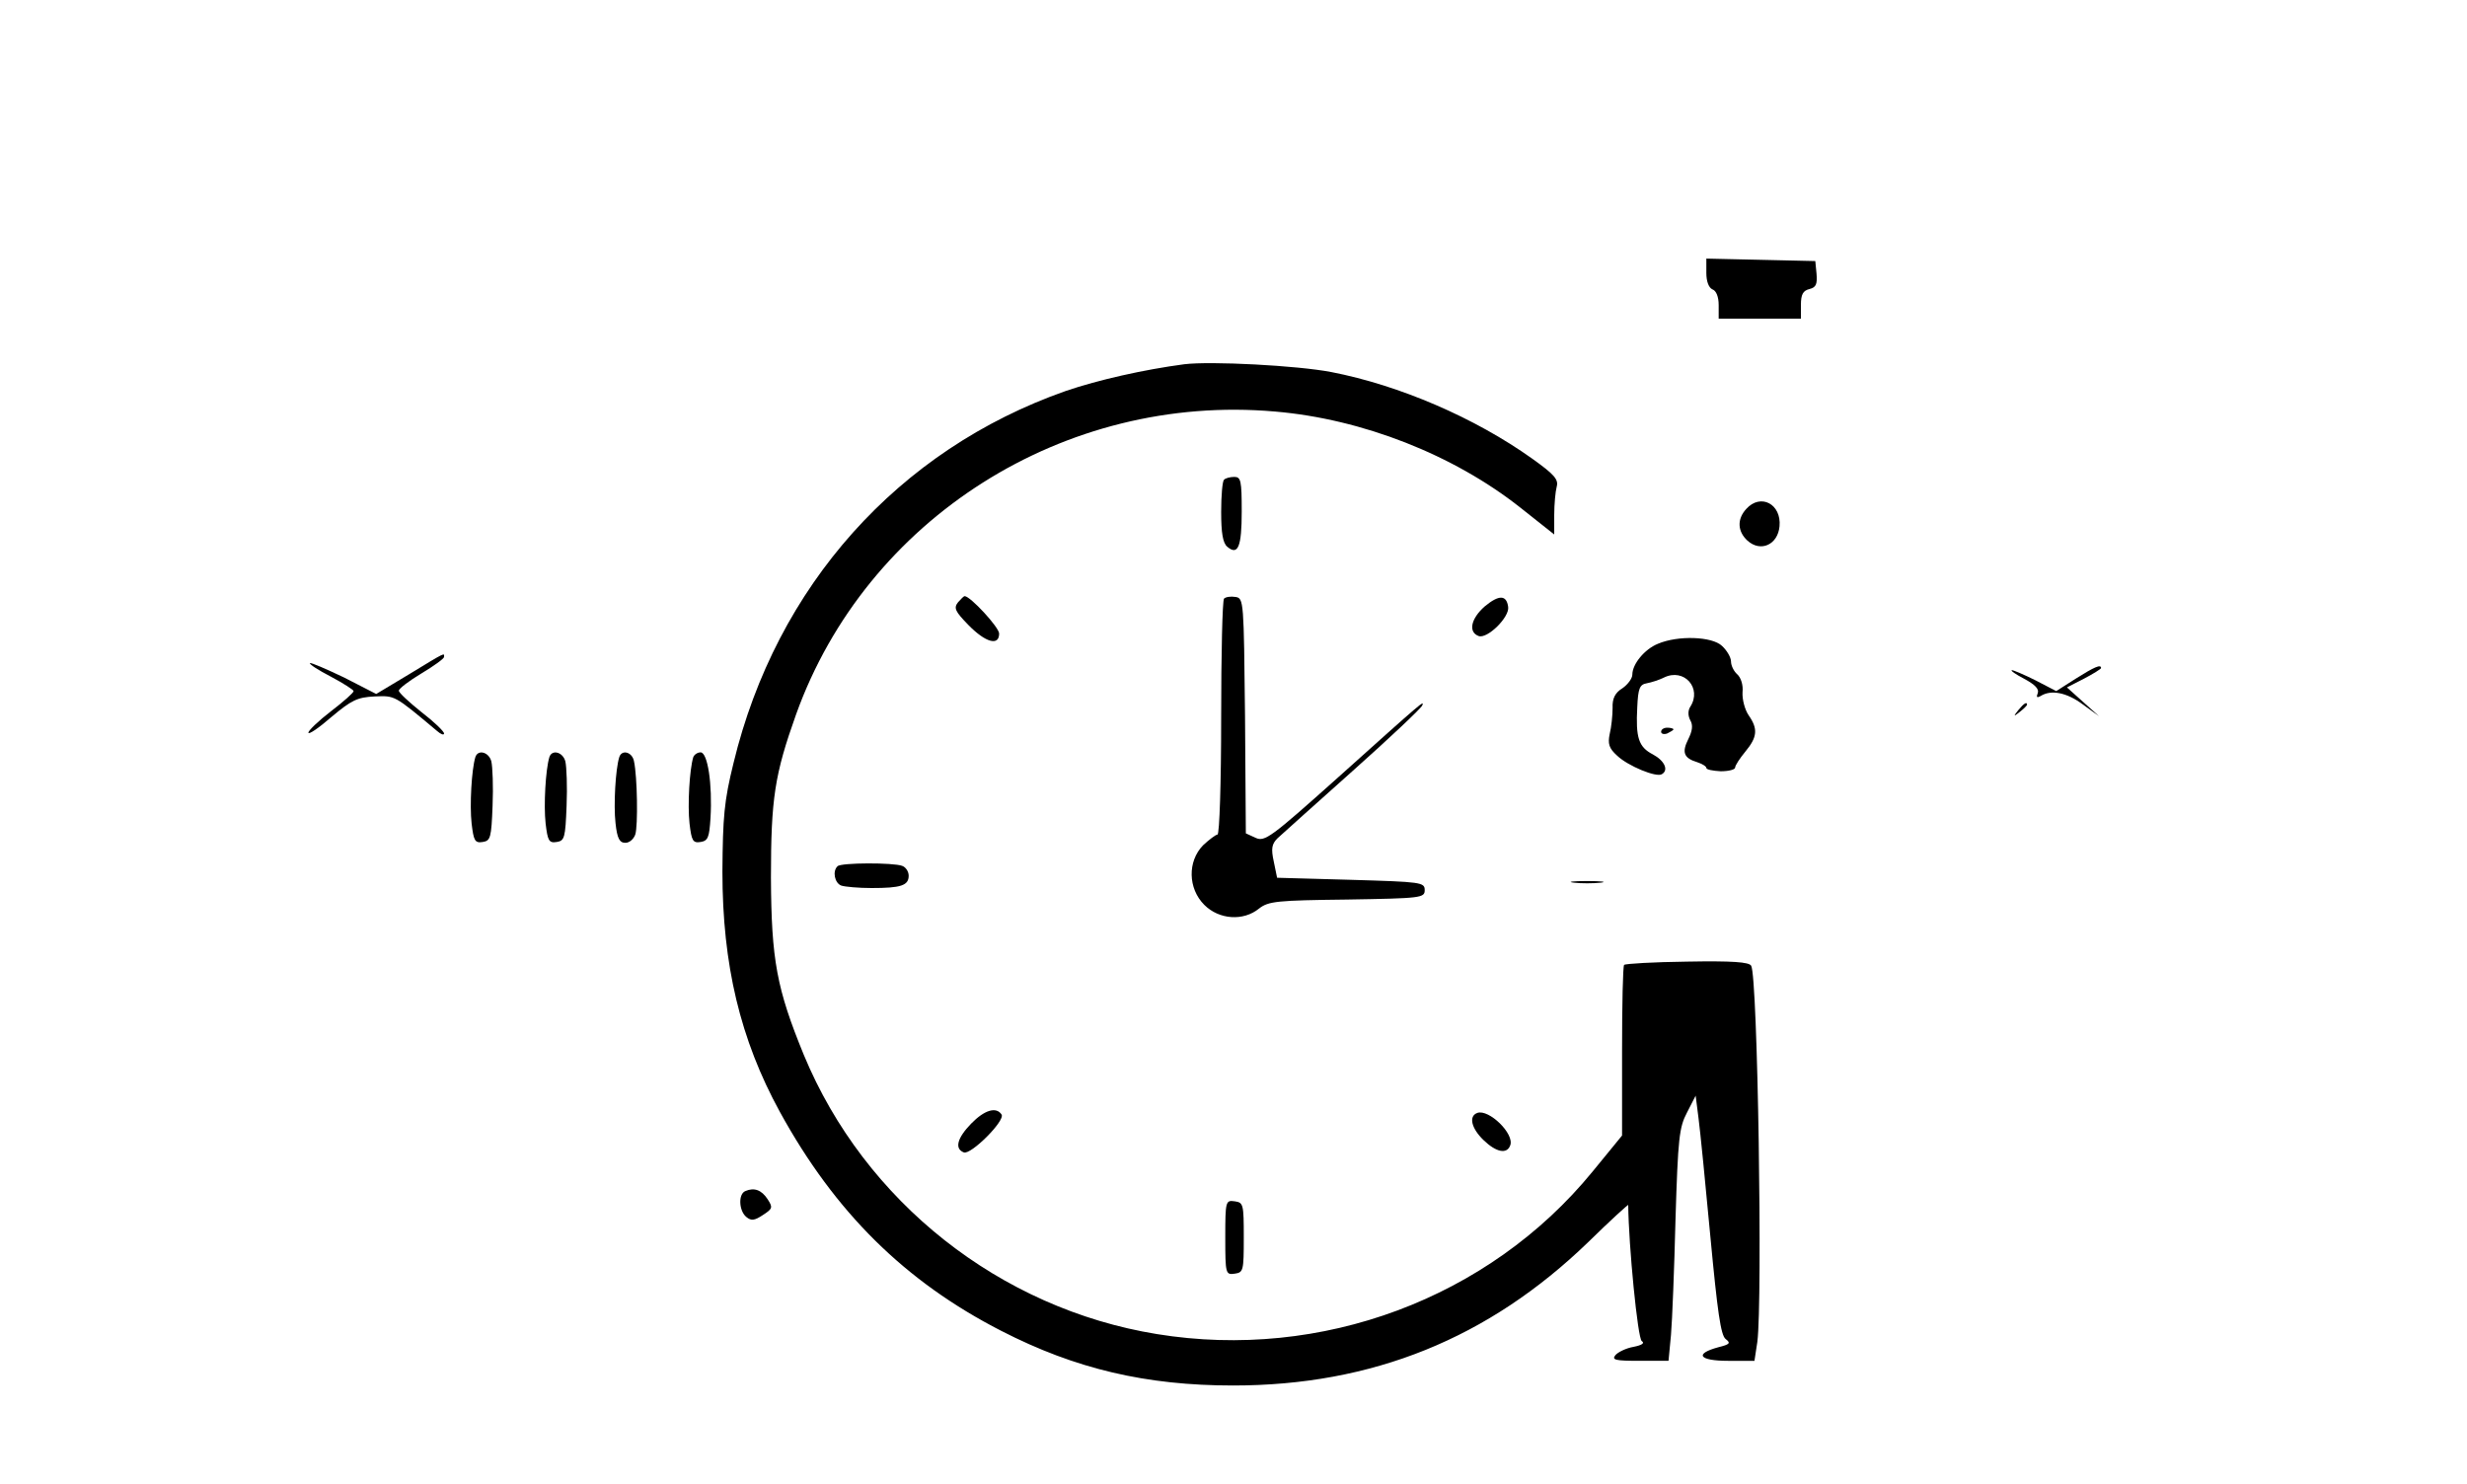 <?xml version="1.0" standalone="no"?>
<!DOCTYPE svg PUBLIC "-//W3C//DTD SVG 20010904//EN"
 "http://www.w3.org/TR/2001/REC-SVG-20010904/DTD/svg10.dtd">
<svg version="1.0" xmlns="http://www.w3.org/2000/svg"
 width="600pt" height="361pt" viewBox="0 0 600 361"
 preserveAspectRatio="xMidYMid meet">

<g transform="translate(0,361) scale(0.1,-0.1)"
fill="#000000" stroke="none">
<path d="M4150 2946 c0 -21 6 -36 15 -40 9 -3 15 -18 15 -38 l0 -33 100 0 100
0 0 33 c0 26 5 35 21 39 16 4 19 12 17 37 l-3 31 -132 3 -133 3 0 -35z"/>
<path d="M2880 2724 c-98 -13 -209 -38 -288 -65 -407 -143 -704 -474 -808
-905 -23 -93 -26 -131 -27 -264 0 -226 43 -408 140 -585 134 -244 304 -412
538 -532 181 -93 353 -133 564 -133 338 0 621 114 864 349 53 52 97 92 97 90
1 -98 23 -325 33 -331 8 -5 0 -10 -20 -14 -18 -3 -38 -13 -44 -20 -10 -12 0
-14 59 -14 l70 0 6 63 c3 34 8 161 11 281 6 198 9 224 28 260 l21 41 7 -55 c4
-30 17 -161 29 -290 17 -180 25 -238 37 -247 13 -10 10 -13 -18 -20 -59 -16
-47 -33 24 -33 l64 0 7 46 c13 100 1 890 -15 915 -5 9 -46 12 -156 10 -81 -1
-150 -5 -153 -8 -3 -3 -5 -97 -5 -210 l0 -205 -72 -88 c-252 -308 -659 -460
-1059 -395 -382 62 -711 322 -859 679 -66 161 -79 231 -80 431 0 193 9 251 61
397 171 477 653 782 1165 737 212 -18 434 -105 597 -234 l82 -65 0 47 c0 27 3
58 6 69 5 18 -6 30 -59 68 -140 100 -324 179 -489 211 -83 16 -293 27 -358 19z"/>
<path d="M2977 2443 c-4 -3 -7 -39 -7 -78 0 -51 4 -76 15 -85 26 -22 35 0 35
86 0 75 -2 84 -18 84 -10 0 -22 -3 -25 -7z"/>
<path d="M4247 2372 c-23 -25 -21 -55 3 -77 32 -29 74 -10 78 35 5 54 -46 81
-81 42z"/>
<path d="M2330 2145 c-11 -14 -7 -22 25 -55 42 -43 75 -52 75 -21 0 15 -70 91
-84 91 -2 0 -9 -7 -16 -15z"/>
<path d="M2977 2154 c-4 -4 -7 -135 -7 -291 0 -155 -4 -283 -9 -283 -4 0 -20
-12 -35 -26 -38 -39 -37 -105 3 -145 36 -36 95 -40 133 -9 23 18 44 20 214 22
181 3 189 4 189 23 0 19 -8 20 -180 25 l-179 5 -8 39 c-7 32 -5 43 9 57 10 9
92 83 183 164 91 81 167 153 169 159 5 13 7 15 -207 -177 -161 -144 -176 -155
-198 -145 l-24 11 -2 286 c-3 279 -3 286 -23 289 -12 2 -24 0 -28 -4z"/>
<path d="M3611 2135 c-33 -29 -41 -62 -15 -72 21 -8 76 46 72 71 -4 29 -22 30
-57 1z"/>
<path d="M4032 2044 c-32 -13 -62 -49 -62 -75 0 -9 -11 -24 -24 -33 -18 -11
-25 -25 -24 -48 0 -18 -3 -47 -7 -63 -5 -24 -2 -35 18 -53 26 -25 96 -54 109
-45 17 10 6 33 -22 48 -35 18 -42 41 -38 115 2 46 6 55 23 58 11 2 30 8 42 14
49 24 93 -26 64 -71 -6 -9 -6 -22 0 -33 7 -12 5 -26 -5 -46 -16 -32 -11 -46
22 -56 12 -4 22 -10 22 -14 0 -4 16 -7 35 -8 19 0 35 4 35 9 0 5 11 22 25 39
29 35 31 55 8 88 -9 13 -16 38 -15 56 2 18 -4 36 -13 44 -8 7 -15 21 -15 31 0
10 -10 27 -22 38 -24 23 -107 26 -156 5z"/>
<path d="M995 1970 l-80 -48 -78 40 c-44 21 -81 37 -83 35 -3 -2 20 -17 51
-33 30 -16 55 -32 55 -35 0 -4 -25 -26 -55 -49 -30 -23 -55 -47 -55 -52 0 -6
25 11 56 38 49 41 63 48 105 50 50 2 47 4 152 -84 9 -8 17 -11 17 -6 0 5 -25
29 -55 52 -30 24 -55 47 -55 52 0 5 25 24 55 42 30 18 55 36 55 40 0 10 7 14
-85 -42z"/>
<path d="M5048 1959 l-47 -30 -50 26 c-28 14 -54 25 -58 25 -4 -1 9 -10 30
-21 26 -14 37 -25 33 -35 -4 -10 -2 -12 7 -7 25 16 63 9 102 -20 l40 -29 -39
35 -39 35 41 21 c23 12 42 24 42 26 0 10 -16 3 -62 -26z"/>
<path d="M4909 1883 c-13 -16 -12 -17 4 -4 9 7 17 15 17 17 0 8 -8 3 -21 -13z"/>
<path d="M4040 1830 c0 -5 7 -7 15 -4 8 4 15 8 15 10 0 2 -7 4 -15 4 -8 0 -15
-4 -15 -10z"/>
<path d="M1156 1768 c-9 -30 -14 -116 -9 -161 5 -42 8 -48 27 -45 19 3 21 10
24 88 2 47 0 95 -3 108 -6 23 -33 30 -39 10z"/>
<path d="M1336 1768 c-9 -30 -14 -116 -9 -161 5 -42 8 -48 27 -45 19 3 21 10
24 88 2 47 0 95 -3 108 -6 23 -33 30 -39 10z"/>
<path d="M1506 1768 c-9 -29 -14 -116 -9 -160 4 -38 10 -48 24 -48 10 0 20 9
24 20 7 21 5 141 -3 178 -4 23 -30 30 -36 10z"/>
<path d="M1686 1768 c-9 -30 -14 -116 -9 -161 5 -42 8 -48 27 -45 18 3 21 11
24 58 5 83 -7 160 -24 160 -8 0 -16 -6 -18 -12z"/>
<path d="M2037 1503 c-13 -12 -7 -41 9 -47 9 -3 42 -6 74 -6 71 0 90 6 90 30
0 10 -7 21 -16 24 -21 8 -149 8 -157 -1z"/>
<path d="M3828 1463 c17 -2 47 -2 65 0 17 2 3 4 -33 4 -36 0 -50 -2 -32 -4z"/>
<path d="M2362 877 c-34 -35 -41 -61 -18 -70 17 -7 101 77 92 92 -13 20 -42
11 -74 -22z"/>
<path d="M3593 903 c-22 -8 -14 -38 15 -66 31 -30 57 -35 65 -13 11 28 -52 89
-80 79z"/>
<path d="M1813 713 c-18 -7 -16 -48 2 -63 12 -10 20 -9 41 5 23 15 24 18 11
38 -15 23 -33 29 -54 20z"/>
<path d="M2980 600 c0 -89 1 -91 23 -88 21 3 22 7 22 88 0 81 -1 85 -22 88
-22 3 -23 1 -23 -88z"/>
</g>
</svg>
